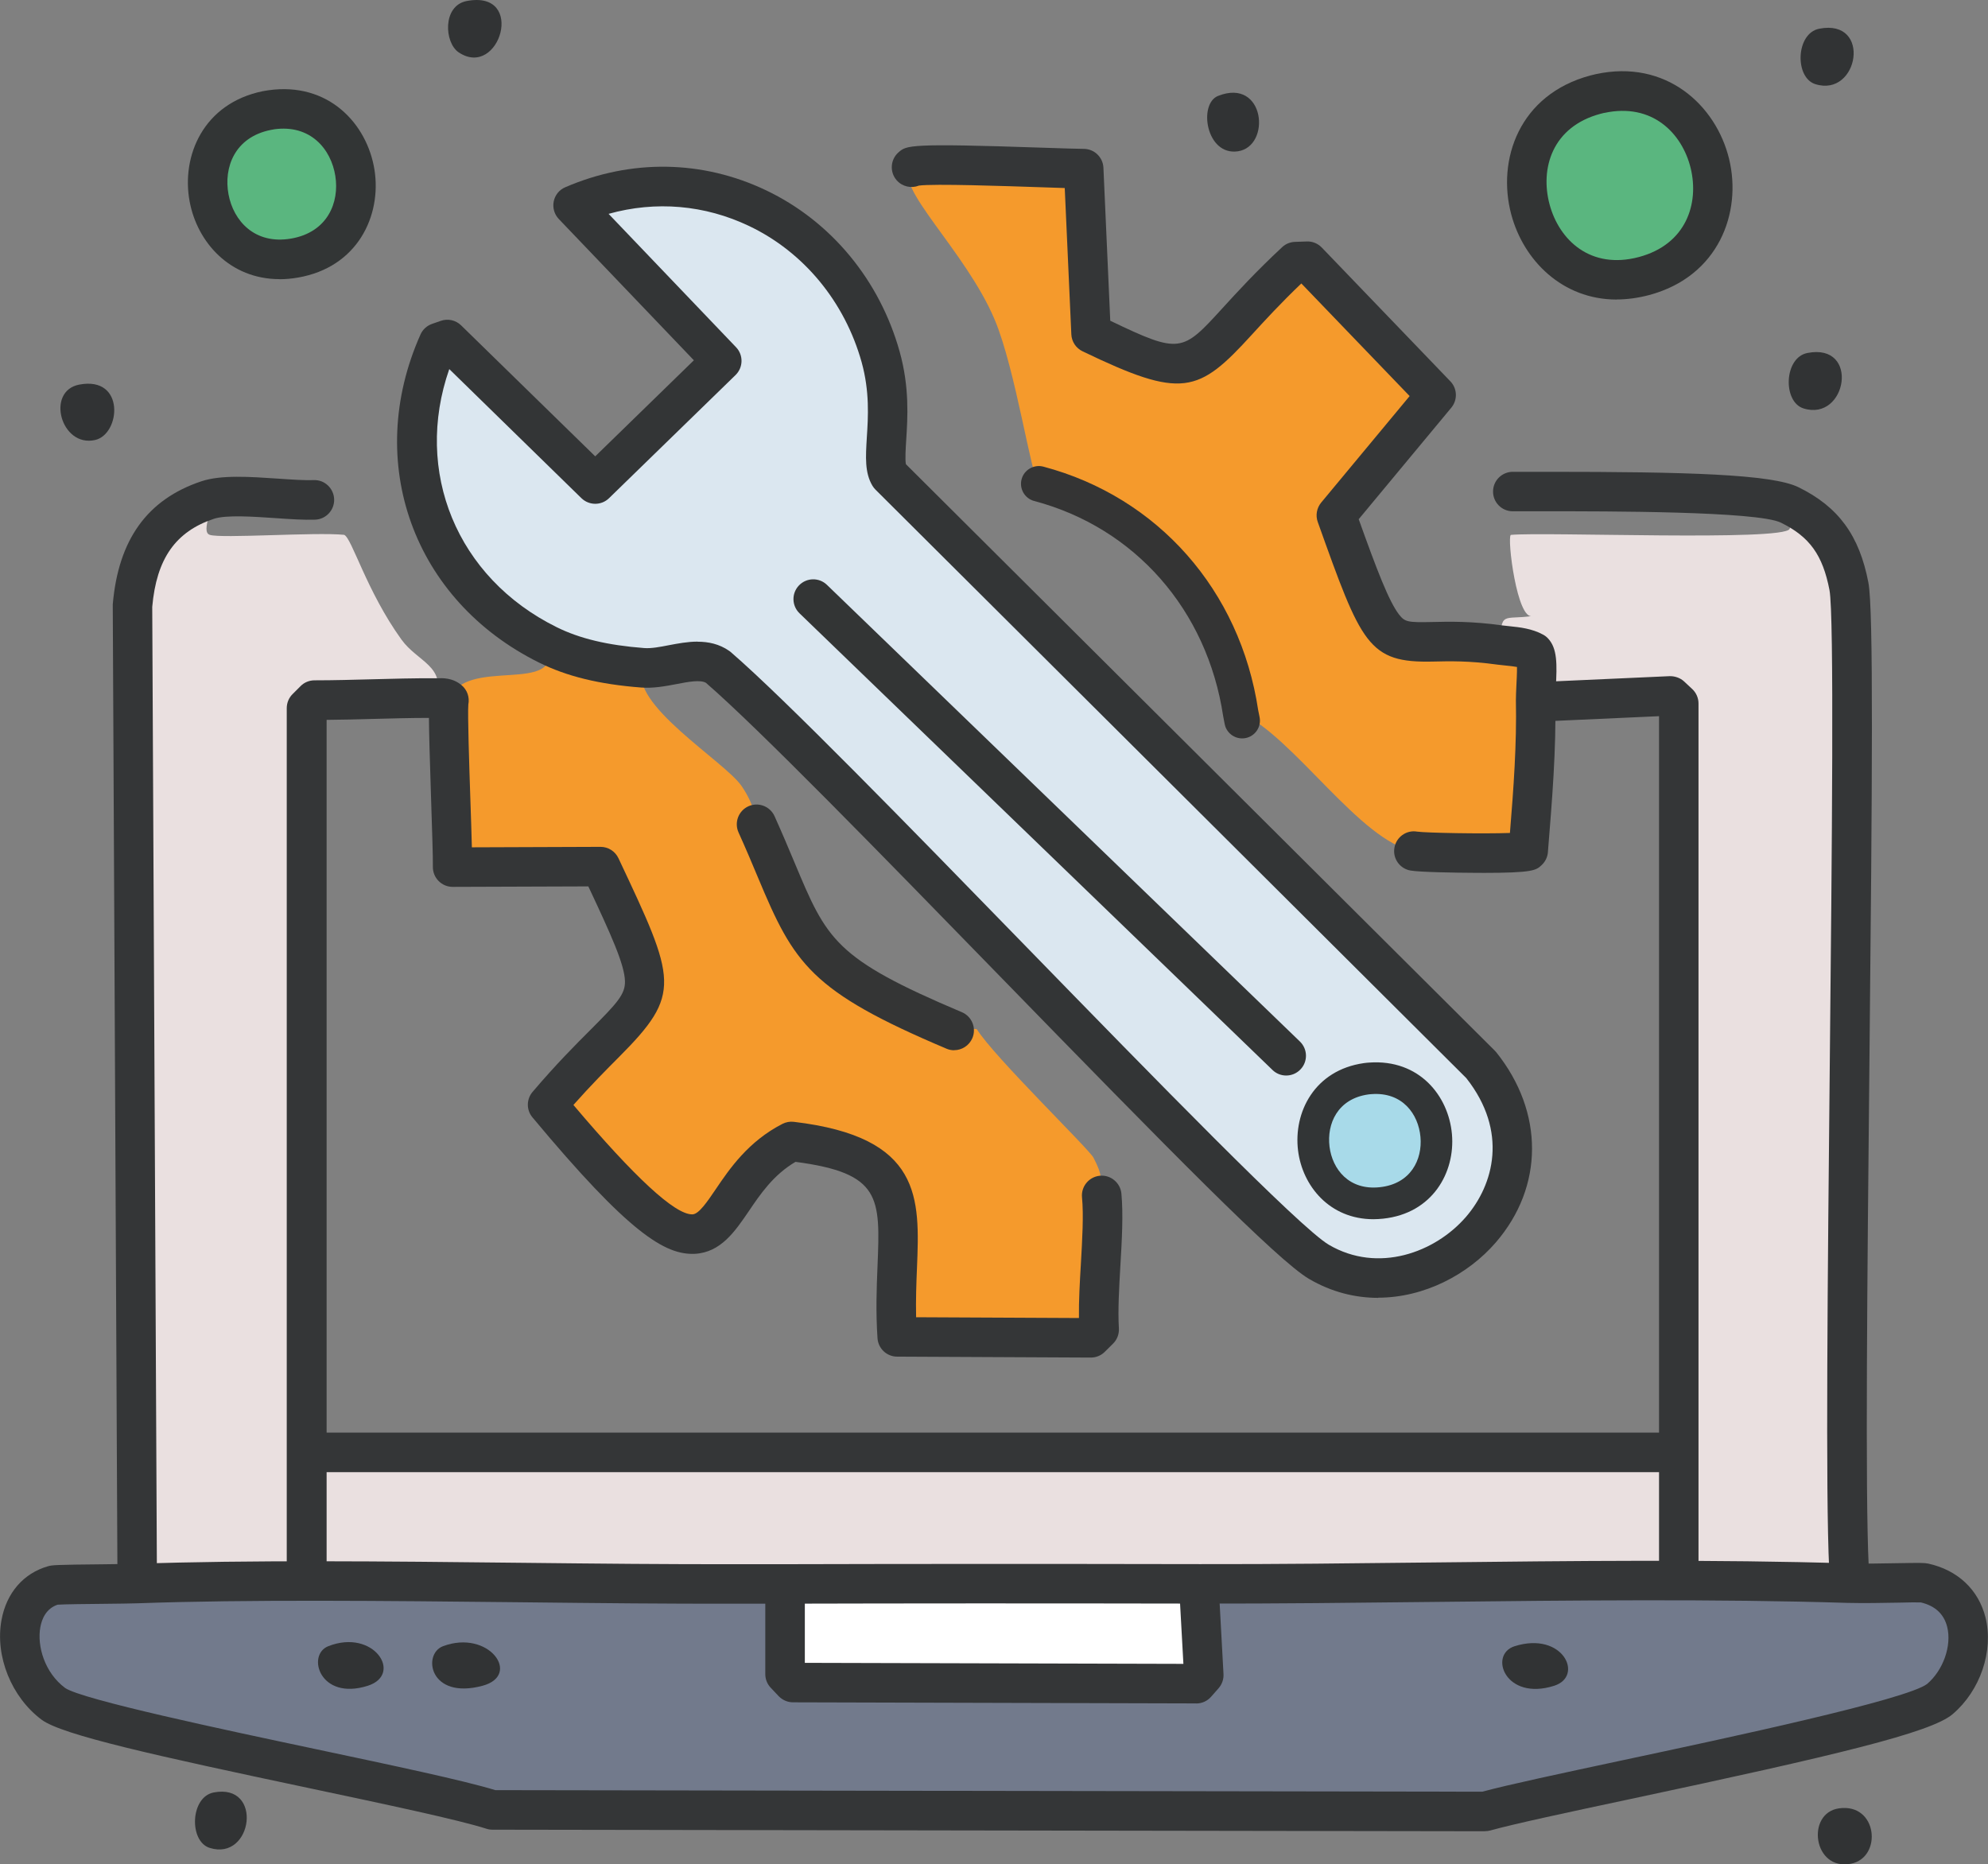 <?xml version="1.0" encoding="UTF-8"?><svg id="uuid-9f139fb2-8375-4c8e-b323-788505602d26" xmlns="http://www.w3.org/2000/svg" viewBox="0 0 253.33 237.56"><rect x="0" y="0" width="253.33" height="237.56" fill="#808080" stroke="none"/><g id="uuid-9c95107e-369f-4556-a4b7-4b273702f965"><path d="M59.47.13c7.62-1.46,4.19,10-1.01,6.55-1.85-1.23-2.1-5.95,1.01-6.55Z" style="fill:#313334;"/><path d="M231.82,3.66c6.75-1.32,5.03,8.81-.5,7.06-2.65-.84-2.49-6.47.5-7.06Z" style="fill:#313334;"/><path d="M230.31,44.98c6.75-1.32,5.03,8.81-.5,7.06-2.65-.84-2.49-6.47.5-7.06Z" style="fill:#313334;"/><path d="M10.09,49.01c5.9-1.13,5.29,6.33,2.02,7.06-4.35.97-6.3-6.23-2.02-7.06Z" style="fill:#313334;"/><path d="M234.34,230.43c4.95-.7,5.56,6.28,1.51,7.06-4.81.92-5.74-6.45-1.51-7.06Z" style="fill:#313334;"/><path d="M27.22,228.41c6.37-1.24,4.99,8.79-.5,7.06-2.65-.83-2.49-6.47.5-7.06Z" style="fill:#313334;"/><path d="M155.22,12.22c6-2.37,6.81,6.43,2.52,7.06-4.05.59-5.07-6.05-2.52-7.06Z" style="fill:#313334;"/><path d="M203.3,12.07c.2-.05.39-.1.59-.14,14.95-3.25,20.51,19.27,5.61,23.25-15.25,4.07-21.31-19.07-6.2-23.11Z" style="fill:#5ab67f;"/><path d="M33.99,14.08c.19-.04.38-.07.57-.1,12.19-1.74,15.24,16.78,2.97,18.9-12.27,2.12-15.61-16.34-3.54-18.8Z" style="fill:#5ab67f;"/><path d="M195.69,89.16c-.03-1.43.48-5.32-.24-6.1-1.28-.7-2.87-.69-4.29-.89.12-4.4.35-3.13,4.13-3.68-1.96.64-3.27-9.98-2.77-10.33,4.31-.41,34.72.83,35.53-.76.18-.36-.14-1.92,0-3.07,4.62,2.26,6.62,5.49,7.56,10.38,1.28,6.67-.97,105.55,0,124.98l-.09,2.04c-26.29-.82-55.83.13-82.58.09-17.62-.03-35.24-.04-52.86.01-2.03,0-4.08,0-6.1,0-23.47.08-54.53-.83-76.47-.05l-.02-2.1-.59-122.45c.56-6.5,3.12-11.35,9.57-13.51,1.02.72-.96,4,.25,4.43,1.39.5,13.43-.37,17.13,0,.97.35,2.84,7.15,7.31,13.35,2.03,2.82,5.78,3.45,4.32,7.44-5.13-.04-10.26.26-15.39.26l-1.03,1.03v94.93l2.02-.1h170.83l2.02.1v-95.54l-1.04-.97-15.08.68-2.12-.19Z" style="fill:#eae0e0;"/><path d="M81.9,85.09c-1.84,4.59,10.45,11.93,12.6,15.07,1.86,2.71,1.79,4.6,1.92,4.88,6.78,15.03,5.09,17.77,25.18,26.27.75.32,1.94-.38,2.88-.16,2.17,3.5,14.3,15.26,14.87,16.38,1.26,2.47.82,2.38,1.05,4.79.45,4.74-.63,11.92-.33,17.1l-1.05,1.04-24.68-.12c-.99-14.42,4.7-22.74-13.46-24.9-12.64,6.47-6.1,25.31-31.1-4.68,13.53-15.88,16.23-10.3,6.77-30.34l-18.9.07c.05-3.13-.75-20.24-.43-21.25,1.85-5.81,14.62-.43,12.58-7.07,3.78,1.87,7.95,2.6,12.09,2.92Z" style="fill:#f59a2c;"/><path d="M191.15,82.17c1.42.2,3.01.19,4.29.89.73.78.22,4.67.24,6.1.13,6.36-.42,12.89-.94,19.22-.53.5-13.07.32-14.58.06-6.77-1.15-15.33-14.59-22.08-17.61l.1.49-.1-.49c-2.11-14.04-11.87-25.51-25.72-29.19-.9-.65-2.95-14.64-5.62-20.94-3.74-8.83-13.12-17.15-10.58-19.39.82-.73,19.26.2,21.93.17l.94,21c15.64,7.54,12.06,3.87,26.07-9.15l1.51-.05,16.39,17.05-12.72,15.31c7.77,21.71,5.74,14.43,20.86,16.53Z" style="fill:#f59a2c;"/><path d="M81.9,85.09c-4.15-.32-8.31-1.05-12.09-2.92-14.83-7.34-20.54-23.67-13.92-38.51l1.12-.39,18.85,18.41,16.12-15.69-18.93-19.81c16.32-7.05,34.38,2.06,39.19,19.3,2.04,7.32-.25,12.83,1.11,15.12l75.39,75.09c12.4,15.51-6.59,33.33-20.66,25.1-7.4-4.33-61.9-63.11-76.6-75.79-2.54-1.77-6.37.35-9.57.1Z" style="fill:#dbe7f0;"/><path d="M174.08,137.47c.18-.03.37-.05.55-.06,10.19-.73,11.69,14.78,1.41,15.88-10.28,1.09-12.08-14.38-1.96-15.82Z" style="fill:#a8dae9;"/><path d="M152.92,201.82l-.05,1.9.53,9.72-.96,1.09-51.39-.14-1.02-1.08v-9.6l.03-1.89c17.62-.05,35.24-.04,52.86-.01Z" style="fill:#fff;"/><path d="M100.07,201.83l-.03,1.89v9.6l1.02,1.08,51.39.14.96-1.09-.53-9.72.05-1.9c26.75.05,56.3-.9,82.58-.09,3.52.11,9.12-.15,9.67-.03,7.45,1.62,6.87,10.7,2.02,14.82-4.11,3.49-48.6,11.68-57.95,14.31l-126.49-.2c-9.15-2.92-51.96-10.55-55.94-13.51-5.52-4.1-5.92-13.42,0-15.12.51-.15,8.55-.14,10.68-.22,21.94-.79,53,.12,76.47.05,2.02,0,4.07,0,6.1,0Z" style="fill:#727a8c;"/><path d="M56.45,209.77c5.84-2.19,10.06,3.69,5.04,5.04-6.78,1.82-7.69-4.04-5.04-5.04Z" style="fill:#313334;"/><path d="M193.01,209.77c6.16-1.94,8.88,3.82,5.04,5.04-6.25,1.99-8.4-3.98-5.04-5.04Z" style="fill:#313334;"/><path d="M41.83,209.77c5.81-2.29,9.58,3.59,5.04,5.04-6.13,1.95-7.84-3.94-5.04-5.04Z" style="fill:#313334;"/><path d="M235.6,202.21c-1.33,0-2.45-1.05-2.51-2.39-.47-9.44-.19-37.41.08-64.46.27-26.7.57-56.96-.04-60.17-.86-4.47-2.54-6.8-6.19-8.59-3-1.47-22.37-1.45-29.67-1.45-1.85,0-3.41,0-4.52,0-1.39-.01-2.51-1.15-2.49-2.54.01-1.38,1.14-2.49,2.52-2.49h.03c1.1.01,2.64.01,4.46,0,17.64,0,28.51.3,31.9,1.96,5.1,2.5,7.77,6.14,8.92,12.17.66,3.45.49,25.41.13,61.17-.27,26.97-.55,54.86-.09,64.16.07,1.39-1,2.57-2.39,2.64-.04,0-.09,0-.13,0Z" style="fill:#343637;"/><path d="M188.84,111.22c-.33,0-.67,0-1.02,0-2.26-.01-6.86-.08-8.07-.29-1.37-.23-2.3-1.53-2.06-2.9.23-1.37,1.53-2.3,2.9-2.06,1.06.16,8.38.3,11.82.17.46-5.61.88-11.37.76-16.92,0-.49.03-1.1.06-1.81.03-.6.09-1.66.08-2.42-.43-.08-.91-.13-1.41-.18-.37-.04-.74-.08-1.09-.12-3.59-.5-6.12-.44-8.16-.39-8.32.2-9.16-2.2-14.73-17.79-.3-.84-.13-1.77.43-2.46l11.28-13.58-13.8-14.35c-2.7,2.58-4.68,4.75-6.31,6.53-6.83,7.49-8.86,8.24-21.58,2.11-.83-.4-1.38-1.23-1.42-2.16l-.84-18.64c-.85-.03-1.87-.06-3.02-.1-4.49-.15-13.69-.47-15.56-.21-.96.38-2.1.15-2.83-.67-.92-1.04-.82-2.64.22-3.56,1.03-.91,1.34-1.18,18.34-.6,2.43.08,4.54.15,5.23.15h.03c1.35,0,2.46,1.06,2.52,2.41l.87,19.49c8.93,4.28,9.17,4.02,14.32-1.62,1.88-2.06,4.22-4.62,7.59-7.76.45-.42,1.03-.65,1.64-.67l1.51-.05c.7-.03,1.4.26,1.89.77l16.39,17.05c.89.92.94,2.37.12,3.36l-11.8,14.21c2.31,6.45,3.86,10.51,5.15,12.16.73.93,1.08,1.01,4.23.94,2.1-.05,4.98-.12,8.97.44.3.04.6.07.91.1,1.25.13,2.81.29,4.24,1.07.24.13.45.29.63.49,1.18,1.26,1.16,3.24.98,6.34-.03.57-.07,1.08-.06,1.42.13,6.39-.41,12.9-.92,19.2l-.02.28c-.05.62-.33,1.19-.78,1.62-.72.68-1.06,1.01-7.65,1.01ZM117.83,23.2s0,0,0,0c0,0,0,0,0,0Z" style="fill:#343637;"/><path d="M17.48,202.21c-1.39,0-2.51-1.12-2.52-2.51l-.59-122.46c0-.08,0-.15,0-.23.71-8.25,4.4-13.38,11.29-15.68,2.5-.84,6.2-.58,9.77-.34,1.73.12,3.36.23,4.54.19,1.38-.07,2.56,1.04,2.61,2.43.05,1.39-1.04,2.56-2.43,2.61-1.44.05-3.21-.07-5.07-.2-2.79-.19-6.27-.43-7.83.09-4.88,1.63-7.31,5.09-7.85,11.22l.59,122.34c0,1.39-1.12,2.52-2.51,2.53h-.01Z" style="fill:#343637;"/><path d="M189.24,233.35h0l-126.49-.2c-.26,0-.52-.04-.76-.12-3.59-1.15-12.85-3.11-22.66-5.19-19.42-4.11-31.4-6.75-34.02-8.7-3.85-2.87-5.96-8.09-5.12-12.7.63-3.46,2.79-5.96,5.93-6.86.52-.15.88-.19,7.09-.25,1.76-.02,3.4-.04,4.2-.06,14.06-.5,31.78-.32,48.91-.13,9.85.11,19.16.2,27.64.18h0c1.01,0,2.03,0,3.05,0,1.01,0,2.03,0,3.05,0,15.42-.04,31.72-.05,52.87-.01,9.57.02,19.71-.1,29.51-.21,17.81-.2,36.22-.41,53.14.12,1.83.06,4.28,0,6.25-.03,2.83-.05,3.37-.05,3.87.05,3.76.82,6.42,3.32,7.31,6.86,1.06,4.27-.66,9.34-4.2,12.34-2.77,2.35-14.88,5.23-40.98,10.79-8,1.7-14.9,3.18-17.92,4.02-.22.06-.45.09-.68.09ZM63.13,228.11l125.76.2c3.31-.9,10.09-2.34,17.89-4.01,13.52-2.88,36.15-7.71,38.79-9.72,2.05-1.74,3.16-4.87,2.56-7.27-.41-1.64-1.54-2.69-3.36-3.12-.42-.02-1.7,0-2.84.03-2.03.04-4.55.08-6.5.03-16.82-.52-35.18-.32-52.93-.12-9.82.11-19.97.22-29.58.21-21.13-.04-37.43-.03-52.85.01-1.02,0-2.04,0-3.07,0-1.01,0-2.02,0-3.03,0h0c-8.52.03-17.84-.07-27.71-.18-17.08-.18-34.74-.37-48.68.13-.83.03-2.52.05-4.33.07-2.05.02-5.09.05-5.91.11-1.48.5-2.01,1.83-2.2,2.87-.43,2.36.52,5.78,3.17,7.75,2.23,1.49,20.18,5.3,32.05,7.81,9.62,2.04,18.72,3.96,22.76,5.2ZM244.64,204.17s0,0,.01,0c0,0,0,0-.01,0Z" style="fill:#343637;"/><path d="M213.93,202.21c-1.39,0-2.52-1.13-2.52-2.52v-108.43l-13.49.61c-1.38.03-2.57-1.01-2.63-2.4-.06-1.39,1.01-2.57,2.4-2.63l15.08-.68c.65-.01,1.33.21,1.83.67l1.04.97c.51.48.8,1.14.8,1.84v110.05c0,1.39-1.13,2.52-2.52,2.52Z" style="fill:#343637;"/><path d="M39.06,202.71c-1.39,0-2.52-1.13-2.52-2.52v-109.95c0-.67.26-1.31.73-1.78l1.03-1.03c.47-.48,1.12-.74,1.79-.74.05,0,.07,0,.1,0,2.37,0,4.8-.07,7.14-.13,2.67-.07,5.43-.15,8.16-.13.08,0,.16,0,.24,0,.63-.03,1.93-.09,3.09.88.72.6,1.04,1.54.86,2.45-.1,1.18.11,7.74.26,12.11.08,2.33.15,4.47.19,6.1l16.4-.06h0c.97,0,1.86.56,2.28,1.45,7.36,15.62,8.13,17.25.05,25.35-1.59,1.6-3.51,3.52-5.79,6.09,7.83,9.25,12.91,13.94,15.12,13.94.03,0,.05,0,.07,0,.8-.04,1.85-1.58,2.96-3.22,1.74-2.57,4.13-6.08,8.49-8.31.45-.23.95-.32,1.45-.26,16.36,1.94,16.05,9.68,15.69,18.64-.08,1.91-.16,4.01-.11,6.26l20.75.1c-.03-2.2.11-4.61.25-6.95.17-3.02.36-6.14.14-8.43-.13-1.39.89-2.61,2.27-2.75,1.37-.14,2.62.89,2.75,2.27.25,2.67.06,5.99-.13,9.19-.16,2.79-.33,5.67-.19,8,.04.72-.23,1.43-.75,1.94l-1.05,1.04c-.47.47-1.11.73-1.77.73h-.01l-24.68-.12c-1.32,0-2.41-1.03-2.5-2.35-.23-3.41-.11-6.45,0-9.14.36-8.8.48-11.89-10.45-13.33-2.81,1.65-4.48,4.11-5.96,6.3-1.76,2.58-3.57,5.25-6.88,5.42-3.78.16-8.36-2.6-20.68-17.39-.79-.94-.78-2.31.02-3.25,3.03-3.56,5.49-6.02,7.46-7.99,3.3-3.31,4.35-4.44,4.31-6.1-.05-2.14-1.78-5.94-4.67-12.09l-17.29.06h0c-.67,0-1.32-.27-1.79-.75-.48-.48-.74-1.14-.73-1.81.02-1.19-.1-4.7-.22-8.42-.18-5.51-.27-8.67-.28-10.55h0c-2.38,0-4.8.07-7.15.13-1.93.05-3.91.11-5.89.12v108.47c0,1.39-1.13,2.52-2.52,2.52ZM59.68,89.8c-.02.07-.03.14-.06.21.02-.05.04-.12.06-.21Z" style="fill:#343637;"/><path d="M211.91,187.59H41.08c-1.39,0-2.52-1.13-2.52-2.52s1.13-2.52,2.52-2.52h170.83c1.39,0,2.52,1.13,2.52,2.52s-1.13,2.52-2.52,2.52Z" style="fill:#343637;"/><path d="M152.44,217.06h0l-51.39-.14c-.69,0-1.35-.29-1.83-.79l-1.02-1.08c-.44-.47-.68-1.08-.68-1.73v-9.6c0-1.39,1.13-2.52,2.52-2.52s2.52,1.13,2.52,2.52v8.17l48.24.13-.45-8.15c-.08-1.39.99-2.58,2.38-2.65,1.4-.09,2.58.99,2.65,2.38l.53,9.72c.04.66-.19,1.3-.62,1.8l-.96,1.09c-.48.55-1.17.86-1.9.86Z" style="fill:#343637;"/><path d="M35.62,35.57c-6.31,0-10.48-4.69-11.45-9.87-1.1-5.83,1.75-12.54,9.32-14.08.24-.05.48-.09.72-.12h0c7.66-1.08,12.58,4.28,13.51,10.14.92,5.83-2.14,12.42-9.75,13.73-.81.14-1.59.21-2.34.21ZM34.92,16.48c-.14.02-.29.05-.43.08-4.6.93-6.01,4.8-5.37,8.21.63,3.38,3.35,6.43,7.98,5.63,4.63-.8,6.17-4.59,5.63-7.98-.54-3.43-3.18-6.6-7.82-5.94h0Z" style="fill:#323535;"/><path d="M175.63,165.38c-2.94,0-5.95-.73-8.83-2.42-3.99-2.34-17.71-16.3-39.84-39.03-14.86-15.26-30.22-31.04-37-36.92-.73-.42-2.27-.13-3.75.16-1.38.26-2.94.56-4.5.44-5.34-.41-9.48-1.42-13.02-3.18-16.01-7.93-22.37-25.51-15.11-41.8.28-.64.82-1.13,1.48-1.36l1.12-.39c.9-.31,1.9-.09,2.58.58l17.09,16.69,12.57-12.24-17.21-18c-.57-.6-.81-1.43-.65-2.24s.71-1.49,1.47-1.81c8.39-3.62,17.49-3.48,25.61.4,8.27,3.95,14.46,11.44,17,20.54,1.27,4.54,1.02,8.41.84,11.24-.07,1.08-.16,2.52-.04,3.11l75.05,74.74c.07.07.13.14.19.21,6.09,7.62,6.06,17.13-.08,24.23-3.53,4.08-9.11,7.03-15,7.03ZM88.89,81.77c1.37,0,2.75.28,4.02,1.16.07.05.14.1.21.16,6.87,5.93,22.41,21.89,37.44,37.33,16.45,16.89,35.09,36.04,38.78,38.2,6.27,3.67,13.54.99,17.47-3.56,3.54-4.1,5.4-10.88.04-17.68L111.56,62.39c-.15-.15-.28-.32-.39-.5-.99-1.67-.86-3.65-.71-6.16.17-2.61.37-5.85-.66-9.57-2.15-7.7-7.37-14.03-14.32-17.35-5.67-2.71-11.92-3.24-17.93-1.56l16.24,16.99c.96,1,.93,2.58-.06,3.55l-16.12,15.69c-.98.96-2.54.95-3.52,0l-16.84-16.45c-4.55,13.04.94,26.58,13.67,32.88,2.94,1.46,6.49,2.31,11.17,2.67.89.07,2-.14,3.17-.37,1.12-.21,2.36-.45,3.63-.45Z" style="fill:#333536;"/><path d="M121.59,133.83c-.33,0-.66-.06-.98-.2-17.33-7.33-19.42-10.81-24-21.76-.71-1.7-1.52-3.63-2.5-5.8-.57-1.27,0-2.76,1.26-3.33,1.27-.57,2.76,0,3.33,1.26,1,2.23,1.83,4.19,2.55,5.92,4.13,9.86,5.11,12.21,21.32,19.06,1.28.54,1.88,2.02,1.34,3.3-.41.96-1.34,1.54-2.32,1.54Z" style="fill:#343535;"/><path d="M163.9,137.05c-.63,0-1.26-.23-1.75-.71l-60.27-58.19c-1-.97-1.03-2.56-.06-3.56.97-1,2.56-1.03,3.56-.06l60.27,58.19c1,.97,1.03,2.56.06,3.56-.49.51-1.15.77-1.81.77Z" style="fill:#333535;"/><path d="M158.28,94.09c-1.06,0-2.01-.75-2.22-1.83l-.19-.99c-2.04-13.56-11.26-24.03-24.08-27.43-1.21-.32-1.93-1.56-1.61-2.77.32-1.21,1.57-1.92,2.77-1.61,14.59,3.87,25.09,15.77,27.38,31.04l.18.89c.24,1.23-.56,2.42-1.79,2.66-.15.03-.29.04-.44.04Z" style="fill:#343434;"/><path d="M175.02,155.36c-5.6,0-9.05-4.25-9.61-8.75-.6-4.86,2.08-10.24,8.38-11.14.23-.03.46-.06.69-.07,0,0,0,0,0,0,6.39-.45,10.11,4.25,10.54,9.12.43,4.84-2.45,10.1-8.77,10.77-.42.04-.83.07-1.23.07ZM174.78,139.42c-.14,0-.28.03-.42.04-3.91.55-5.3,3.74-4.94,6.65.36,2.88,2.48,5.6,6.41,5.17,3.94-.42,5.44-3.52,5.18-6.4-.26-2.92-2.3-5.75-6.23-5.46Z" style="fill:#323536;"/><path d="M206.01,38.17c-6.93,0-11.87-5-13.43-10.84-1.86-6.96,1-15.28,10.07-17.71.24-.06.47-.12.7-.17h0c8.95-1.95,15.33,3.96,16.99,10.81,1.65,6.82-1.32,14.97-10.2,17.34-1.44.38-2.83.56-4.14.56ZM204.43,14.38c-.16.04-.32.07-.48.12-6.17,1.65-7.71,6.98-6.49,11.54,1.21,4.53,5.2,8.36,11.39,6.71,6.05-1.62,7.67-6.83,6.6-11.29-1.08-4.48-4.91-8.4-11.02-7.07h0Z" style="fill:#323434;"/></g></svg>